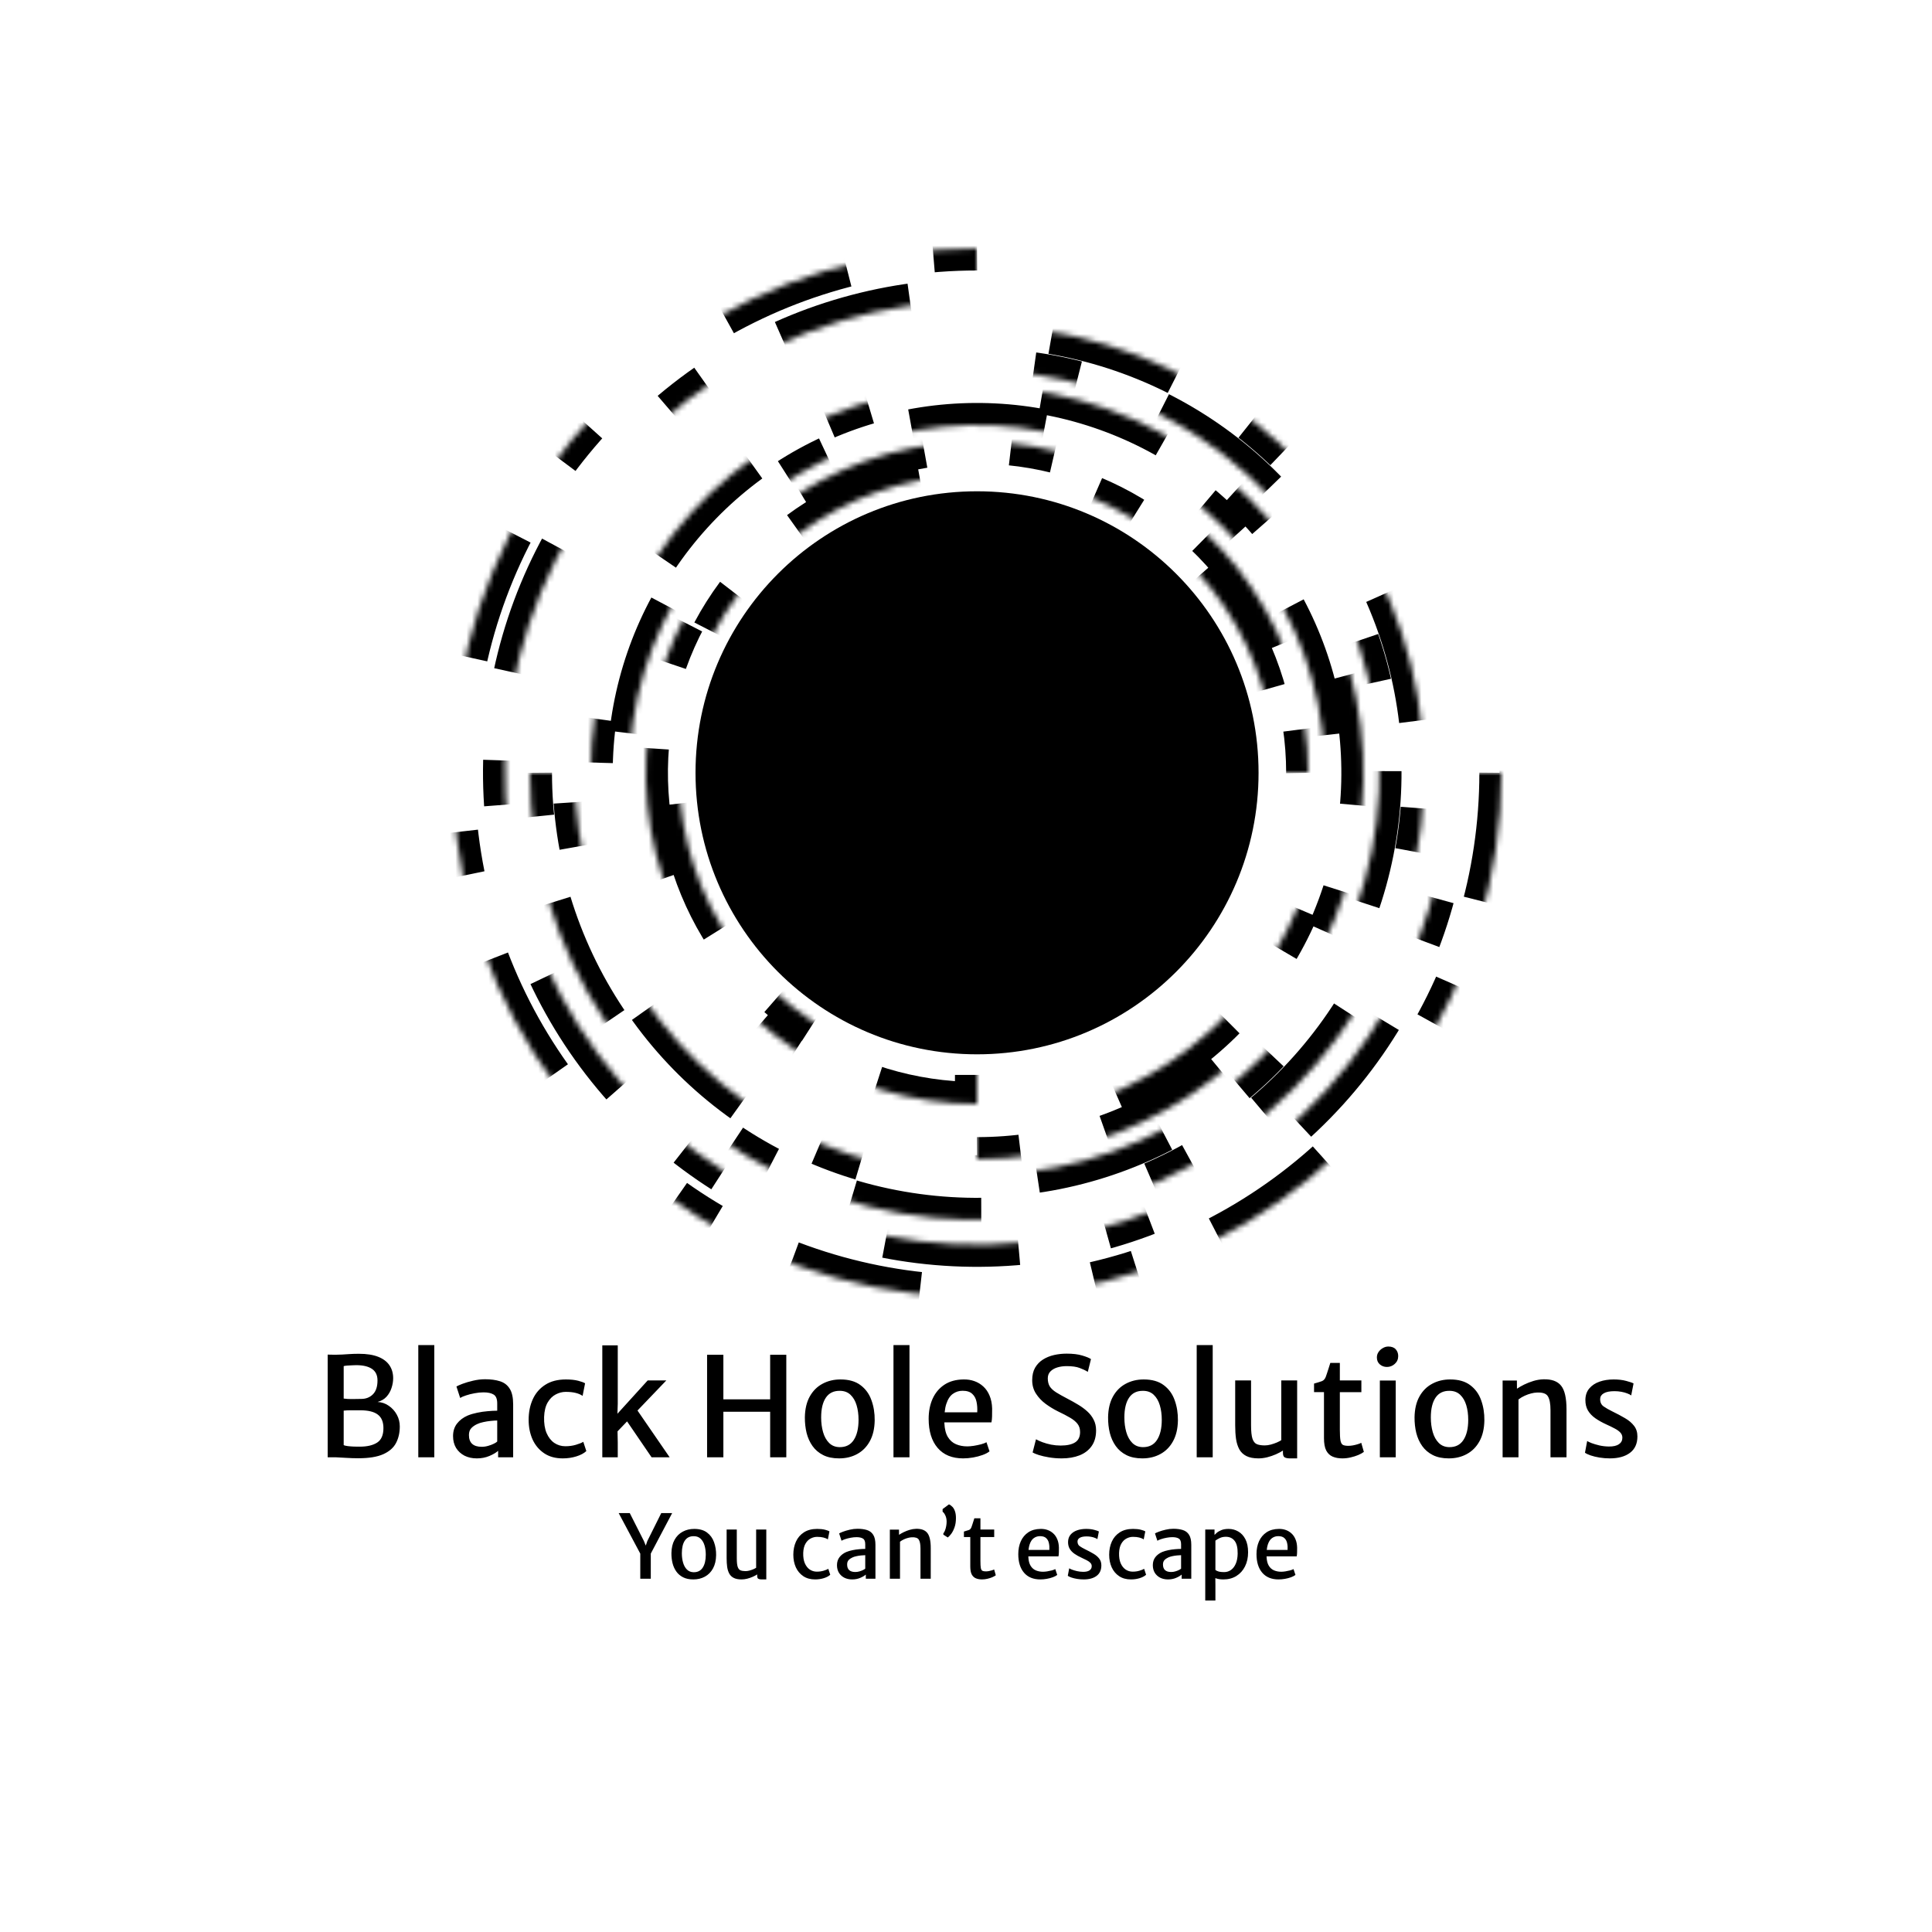 <svg fill="none" xmlns="http://www.w3.org/2000/svg" viewBox="0 0 350 350">
  <g id="BlackHoleSolutionsLogo2">
    <g id="Logo">
      <g id="Eclipse">
        <circle id="Ellipse 1" cx="177" cy="140" r="51" fill="#000"/>
      </g>
    </g>
    <g id="Outer">
      <g id="Ellipse1">
        <mask id="path-2-inside-1_15_21" fill="#fff">
          <path d="M237 140c0-11.867-3.519-23.467-10.112-33.334-6.593-9.867-15.963-17.558-26.927-22.099-10.964-4.541-23.028-5.729-34.666-3.414-11.639 2.315-22.33 8.03-30.721 16.421-8.392 8.391-14.106 19.082-16.421 30.721-2.315 11.638-1.127 23.702 3.414 34.666 4.541 10.964 12.232 20.334 22.099 26.927S165.133 200 177 200v-6c-10.68 0-21.121-3.167-30.001-9.101-8.88-5.933-15.801-14.367-19.888-24.234-4.088-9.867-5.157-20.725-3.073-31.2 2.083-10.475 7.226-20.097 14.778-27.649 7.552-7.552 17.174-12.695 27.649-14.778 10.475-2.084 21.333-1.014 31.2 3.073s18.301 11.008 24.234 19.889C227.833 118.879 231 129.32 231 140h6Z"/>
        </mask>
        <path d="M237 140c0-11.867-3.519-23.467-10.112-33.334-6.593-9.867-15.963-17.558-26.927-22.099-10.964-4.541-23.028-5.729-34.666-3.414-11.639 2.315-22.33 8.03-30.721 16.421-8.392 8.391-14.106 19.082-16.421 30.721-2.315 11.638-1.127 23.702 3.414 34.666 4.541 10.964 12.232 20.334 22.099 26.927S165.133 200 177 200v-6c-10.68 0-21.121-3.167-30.001-9.101-8.88-5.933-15.801-14.367-19.888-24.234-4.088-9.867-5.157-20.725-3.073-31.2 2.083-10.475 7.226-20.097 14.778-27.649 7.552-7.552 17.174-12.695 27.649-14.778 10.475-2.084 21.333-1.014 31.2 3.073s18.301 11.008 24.234 19.889C227.833 118.879 231 129.32 231 140h6Z" stroke="#000" stroke-width="8" stroke-dasharray="8 16 24 32" mask="url(#path-2-inside-1_15_21)"/>
      </g>
      <g id="Ellipse2">
        <mask id="path-3-inside-2_15_21" fill="#fff">
          <path d="M177 210c13.845 0 27.378-4.105 38.89-11.797 11.511-7.692 20.483-18.624 25.782-31.415 5.298-12.791 6.684-26.866 3.983-40.444-2.701-13.579-9.368-26.052-19.158-35.842-9.789-9.79-22.262-16.456-35.841-19.157-13.578-2.701-27.653-1.315-40.444 3.983-12.791 5.298-23.723 14.27-31.415 25.782C111.105 112.622 107 126.155 107 140h7c0-12.46 3.695-24.641 10.617-35.001 6.923-10.36 16.762-18.435 28.274-23.203s24.179-6.016 36.4-3.585c12.22 2.431 23.446 8.431 32.257 17.242 8.81 8.811 14.811 20.037 17.241 32.257 2.431 12.221 1.184 24.888-3.585 36.4-4.768 11.512-12.843 21.351-23.203 28.274C201.641 199.305 189.46 203 177 203v7Z"/>
        </mask>
        <path d="M177 210c13.845 0 27.378-4.105 38.89-11.797 11.511-7.692 20.483-18.624 25.782-31.415 5.298-12.791 6.684-26.866 3.983-40.444-2.701-13.579-9.368-26.052-19.158-35.842-9.789-9.79-22.262-16.456-35.841-19.157-13.578-2.701-27.653-1.315-40.444 3.983-12.791 5.298-23.723 14.27-31.415 25.782C111.105 112.622 107 126.155 107 140h7c0-12.46 3.695-24.641 10.617-35.001 6.923-10.36 16.762-18.435 28.274-23.203s24.179-6.016 36.4-3.585c12.22 2.431 23.446 8.431 32.257 17.242 8.81 8.811 14.811 20.037 17.241 32.257 2.431 12.221 1.184 24.888-3.585 36.4-4.768 11.512-12.843 21.351-23.203 28.274C201.641 199.305 189.46 203 177 203v7Z" stroke="#000" stroke-width="8" stroke-dasharray="8 16 24 32" mask="url(#path-3-inside-2_15_21)"/>
      </g>
      <g id="Ellipse3">
        <mask id="path-4-inside-3_15_21" fill="#fff">
          <path d="M96 140c0 16.02 4.751 31.681 13.651 45.001 8.9 13.321 21.551 23.703 36.352 29.833 14.8 6.131 31.087 7.735 46.799 4.61 15.713-3.126 30.146-10.84 41.474-22.168 11.328-11.328 19.042-25.761 22.168-41.474 3.125-15.712 1.521-31.999-4.61-46.799-6.13-14.801-16.512-27.452-29.833-36.352C208.681 63.751 193.02 59 177 59v8.1c14.418 0 28.513 4.276 40.501 12.286 11.988 8.01 21.332 19.396 26.85 32.716 5.517 13.321 6.961 27.979 4.148 42.12-2.813 14.141-9.756 27.131-19.951 37.326s-23.185 17.138-37.326 19.951c-14.141 2.813-28.799 1.369-42.12-4.148-13.32-5.518-24.706-14.862-32.716-26.85-8.01-11.988-12.286-26.083-12.286-40.501H96Z"/>
        </mask>
        <path d="M96 140c0 16.02 4.751 31.681 13.651 45.001 8.9 13.321 21.551 23.703 36.352 29.833 14.8 6.131 31.087 7.735 46.799 4.61 15.713-3.126 30.146-10.84 41.474-22.168 11.328-11.328 19.042-25.761 22.168-41.474 3.125-15.712 1.521-31.999-4.61-46.799-6.13-14.801-16.512-27.452-29.833-36.352C208.681 63.751 193.02 59 177 59v8.1c14.418 0 28.513 4.276 40.501 12.286 11.988 8.01 21.332 19.396 26.85 32.716 5.517 13.321 6.961 27.979 4.148 42.12-2.813 14.141-9.756 27.131-19.951 37.326s-23.185 17.138-37.326 19.951c-14.141 2.813-28.799 1.369-42.12-4.148-13.32-5.518-24.706-14.862-32.716-26.85-8.01-11.988-12.286-26.083-12.286-40.501H96Z" stroke="#000" stroke-width="8" stroke-dasharray="8 16 24 32" mask="url(#path-4-inside-3_15_21)"/>
      </g>
      <g id="Ellipse4">
        <mask id="path-5-inside-4_15_21" fill="#fff">
          <path d="M177 45c-18.789 0-37.156 5.572-52.779 16.01-15.623 10.439-27.799 25.276-34.989 42.635-7.19 17.359-9.072 36.46-5.406 54.889 3.666 18.428 12.713 35.355 26 48.641 13.286 13.286 30.213 22.334 48.641 26 18.429 3.665 37.53 1.784 54.889-5.406 17.359-7.191 32.196-19.367 42.635-34.99C266.428 177.157 272 158.789 272 140h-9.5c0 16.91-5.014 33.441-14.409 47.501-9.395 14.061-22.748 25.019-38.372 31.491-15.623 6.471-32.814 8.164-49.399 4.865-16.586-3.299-31.82-11.442-43.778-23.399-11.957-11.958-20.1-27.192-23.399-43.778-3.299-16.585-1.606-33.776 4.865-49.399 6.472-15.623 17.43-28.977 31.491-38.372C143.559 59.514 160.09 54.5 177 54.5V45Z"/>
        </mask>
        <path d="M177 45c-18.789 0-37.156 5.572-52.779 16.01-15.623 10.439-27.799 25.276-34.989 42.635-7.19 17.359-9.072 36.46-5.406 54.889 3.666 18.428 12.713 35.355 26 48.641 13.286 13.286 30.213 22.334 48.641 26 18.429 3.665 37.53 1.784 54.889-5.406 17.359-7.191 32.196-19.367 42.635-34.99C266.428 177.157 272 158.789 272 140h-9.5c0 16.91-5.014 33.441-14.409 47.501-9.395 14.061-22.748 25.019-38.372 31.491-15.623 6.471-32.814 8.164-49.399 4.865-16.586-3.299-31.82-11.442-43.778-23.399-11.957-11.958-20.1-27.192-23.399-43.778-3.299-16.585-1.606-33.776 4.865-49.399 6.472-15.623 17.43-28.977 31.491-38.372C143.559 59.514 160.09 54.5 177 54.5V45Z" stroke="#000" stroke-width="8" stroke-dasharray="8 16 24 32" mask="url(#path-5-inside-4_15_21)"/>
      </g>
    </g>
    <g id="Motto" fill="#000">
      <path id="Merriweather Sans/39px: Regular" d="M59.362 264v-18.6l1.375.025c.408 0 .825-.013 1.25-.038.425-.033.883-.062 1.375-.087.492-.033 1.042-.05 1.65-.05 1.425 0 2.596.183 3.513.55.917.367 1.596.883 2.038 1.55.442.658.662 1.433.662 2.325 0 .583-.1 1.175-.3 1.775-.192.6-.496 1.129-.912 1.587-.417.45-.954.763-1.613.938.758.042 1.438.275 2.038.7.608.417 1.092.954 1.45 1.612.358.65.537 1.359.537 2.125 0 1.125-.225 2.121-.675 2.988-.45.867-1.221 1.546-2.312 2.037-1.092.492-2.604.738-4.537.738-.725 0-1.475-.025-2.25-.075-.775-.042-1.387-.075-1.837-.1h-1.45Zm2.9-10.638c.225.034.475.059.75.075.275.009.558.013.85.013.292-.008.571-.013.838-.013.275-.008.525-.012.75-.012.85 0 1.55-.275 2.1-.825.558-.55.838-1.392.838-2.525 0-.942-.333-1.638-1-2.088-.667-.45-1.621-.675-2.862-.675-.15 0-.388.009-.713.025-.317.009-.625.025-.925.05-.3.025-.508.059-.625.1v5.875Zm0 8.425c.142.084.388.146.738.188.35.042.725.071 1.125.087.408.009.758.013 1.05.013 1.342 0 2.392-.246 3.15-.738.758-.491 1.137-1.366 1.137-2.625 0-1.125-.342-1.941-1.025-2.45-.675-.516-1.729-.775-3.163-.775H64.5c-.275-.008-.554-.008-.838 0-.275 0-.533.005-.775.013-.242.008-.45.025-.625.05v6.237ZM75.778 264v-20.325h2.9V264h-2.9Zm10.598.2c-.833 0-1.575-.163-2.225-.488-.642-.333-1.15-.8-1.525-1.4-.367-.608-.55-1.325-.55-2.15 0-.891.237-1.645.713-2.262.483-.625 1.129-1.113 1.938-1.463.533-.216 1.113-.387 1.738-.512.625-.133 1.25-.225 1.875-.275.625-.058 1.204-.088 1.738-.088l.6.763-.6 1.012c-.325 0-.717.025-1.175.075-.45.042-.896.113-1.337.213-.442.092-.817.212-1.125.362-.425.192-.779.438-1.062.738-.283.3-.425.717-.425 1.25 0 .7.192 1.229.575 1.587.392.359.971.538 1.738.538.392 0 .787-.058 1.188-.175.4-.117.746-.25 1.038-.4.3-.15.496-.279.588-.388l.575.613-.412 1.075c-.367.333-.896.646-1.587.937-.692.292-1.45.438-2.275.438Zm6.588-.2h-2.725v-2.075h-.163v-7.675c0-.817-.217-1.354-.65-1.613-.425-.266-1.033-.4-1.825-.4-.525 0-1.067.055-1.625.163-.558.1-1.071.229-1.538.387-.467.15-.825.305-1.075.463l-.675-2.075c.192-.117.558-.279 1.1-.488.55-.208 1.188-.395 1.913-.562.733-.175 1.458-.263 2.175-.263 1.042 0 1.942.121 2.7.363.767.242 1.354.692 1.762 1.35.417.65.625 1.596.625 2.837V264Zm2.805-6.8c0-1.375.25-2.613.75-3.713s1.25-1.97 2.25-2.612c1-.65 2.25-.975 3.75-.975.875 0 1.616.079 2.225.237.608.159 1.025.313 1.25.463l-.45 2.275c-.35-.242-.771-.421-1.263-.538-.492-.125-1.087-.187-1.787-.187-.625 0-1.23.154-1.813.462-.583.3-1.071.784-1.462 1.45-.392.667-.608 1.546-.65 2.638-.033 1.15.117 2.121.45 2.912.342.784.808 1.38 1.4 1.788.6.4 1.266.6 2 .6.691 0 1.329-.088 1.912-.263.592-.175 1.038-.354 1.338-.537l.55 1.675c-.425.4-1.025.721-1.8.962-.775.242-1.6.363-2.475.363-1.325 0-2.446-.308-3.363-.925-.917-.617-1.617-1.45-2.1-2.5-.475-1.058-.713-2.25-.713-3.575Zm24.944-7.125-9.1 9.5.25-.675.05 2.4v2.7h-2.8v-20.275h2.8v10.6l-.1 3.05-.675-.475 6.2-6.825h3.375Zm-7.35 7.075 1.95-1.875 6 8.725h-3.275l-4.675-6.85Zm14.733 6.85v-18.575h2.95v8.075h8.475v-8.075h2.925V264h-2.925v-8.25h-8.475V264h-2.95Zm23.913.2c-1.133 0-2.096-.2-2.888-.6-.791-.4-1.433-.946-1.925-1.638-.491-.691-.85-1.483-1.075-2.375-.216-.9-.32-1.845-.312-2.837.025-1.492.321-2.746.887-3.763.567-1.016 1.334-1.783 2.3-2.3.967-.525 2.055-.787 3.263-.787 1.517 0 2.729.346 3.637 1.037.917.684 1.575 1.592 1.975 2.725.409 1.125.605 2.346.588 3.663-.025 1.492-.321 2.75-.888 3.775-.558 1.017-1.32 1.787-2.287 2.312-.958.525-2.05.788-3.275.788Zm.075-2.037c1.142.016 2-.413 2.575-1.288.583-.883.875-2.104.875-3.663 0-.966-.117-1.841-.35-2.625-.233-.791-.6-1.425-1.1-1.9-.492-.475-1.125-.716-1.9-.725-1.133-.025-1.988.384-2.563 1.225-.575.842-.862 2.042-.862 3.6 0 .967.117 1.855.35 2.663.233.808.596 1.458 1.087 1.95.492.492 1.121.746 1.888.763Zm9.778 1.837v-20.325h2.9V264h-2.9Zm12.623.2c-2 0-3.542-.633-4.625-1.9-1.084-1.267-1.625-3.025-1.625-5.275 0-1.35.237-2.558.712-3.625.484-1.067 1.192-1.913 2.125-2.537.942-.626 2.096-.946 3.463-.963.7-.017 1.358.083 1.975.3.616.217 1.162.546 1.637.987.475.434.85.984 1.125 1.65.284.667.438 1.446.463 2.338 0 .525-.004.996-.013 1.412-.008.409-.046.771-.112 1.088h-9.7l.25-1.825h6.875c.041-.667 0-1.296-.125-1.888-.117-.6-.375-1.083-.775-1.45-.392-.375-.975-.562-1.75-.562-.65 0-1.234.183-1.75.55-.517.358-.917.967-1.2 1.825-.284.858-.4 2.033-.35 3.525.05 1.05.262 1.879.637 2.487.375.609.867 1.042 1.475 1.3.609.259 1.288.388 2.038.388.316 0 .704-.033 1.162-.1.459-.075.9-.167 1.325-.275.434-.117.763-.242.988-.375l.55 1.65c-.309.25-.729.471-1.263.663-.525.191-1.096.341-1.712.45-.617.108-1.217.162-1.8.162Zm17.845 0c-.808 0-1.575-.062-2.3-.187-.717-.117-1.333-.259-1.85-.425-.517-.167-.888-.321-1.113-.463l.613-2.388c.317.184.712.363 1.187.538.475.175.996.321 1.563.437.567.109 1.142.163 1.725.163 1.142 0 2.012-.192 2.612-.575.6-.383.9-1.008.9-1.875 0-.583-.15-1.071-.45-1.463-.3-.4-.75-.775-1.35-1.125-.591-.35-1.333-.737-2.225-1.162-.758-.375-1.495-.825-2.212-1.35-.708-.525-1.292-1.142-1.75-1.85-.458-.708-.688-1.521-.688-2.438 0-.9.175-1.654.525-2.262.359-.617.838-1.113 1.438-1.488s1.267-.645 2-.812c.742-.167 1.5-.25 2.275-.25 1.133 0 2.071.112 2.812.337.742.217 1.275.434 1.6.65l-.575 2.313c-.425-.267-.925-.504-1.5-.713-.566-.216-1.345-.325-2.337-.325-.608 0-1.171.08-1.688.238-.516.158-.933.4-1.25.725-.316.325-.475.742-.475 1.25 0 .575.117 1.058.35 1.45.242.383.63.746 1.163 1.087.533.334 1.233.725 2.1 1.175.625.325 1.242.671 1.85 1.038.608.358 1.158.758 1.65 1.2.5.442.896.95 1.187 1.525.3.567.45 1.217.45 1.95 0 1.133-.266 2.079-.8 2.837-.525.75-1.258 1.313-2.2 1.688-.933.367-2.012.55-3.237.55Zm14.611 0c-1.134 0-2.096-.2-2.888-.6-.792-.4-1.433-.946-1.925-1.638-.492-.691-.85-1.483-1.075-2.375-.217-.9-.321-1.845-.312-2.837.025-1.492.32-2.746.887-3.763.567-1.016 1.333-1.783 2.3-2.3.967-.525 2.054-.787 3.263-.787 1.516 0 2.729.346 3.637 1.037.917.684 1.575 1.592 1.975 2.725.408 1.125.604 2.346.588 3.663-.025 1.492-.321 2.75-.888 3.775-.558 1.017-1.321 1.787-2.287 2.312-.959.525-2.05.788-3.275.788Zm.075-2.037c1.141.016 2-.413 2.575-1.288.583-.883.875-2.104.875-3.663 0-.966-.117-1.841-.35-2.625-.234-.791-.6-1.425-1.1-1.9-.492-.475-1.125-.716-1.9-.725-1.134-.025-1.988.384-2.563 1.225-.575.842-.862 2.042-.862 3.6 0 .967.116 1.855.35 2.663.233.808.595 1.458 1.087 1.95s1.121.746 1.888.763Zm9.778 1.837v-20.325h2.9V264h-2.9Zm11.197.2c-.908 0-1.641-.142-2.2-.425-.558-.283-.983-.688-1.275-1.213-.291-.533-.491-1.166-.6-1.9-.1-.733-.15-1.545-.15-2.437v-8.15h2.875v8.125c0 1.1.084 1.908.25 2.425.175.517.442.85.8 1 .367.15.842.225 1.425.225.342 0 .705-.05 1.088-.15.392-.108.758-.233 1.1-.375.342-.15.612-.292.812-.425v-10.825h2.875V264.2h-1.325c-.383 0-.687-.058-.912-.175-.225-.108-.338-.392-.338-.85v-.975l.05.55c-.375.25-.816.487-1.325.712-.5.217-1.025.396-1.575.538-.55.133-1.075.2-1.575.2Zm15.185 0c-.658 0-1.237-.104-1.737-.313-.5-.208-.892-.575-1.175-1.1-.275-.533-.413-1.287-.413-2.262V252.2h-1.8v-1.55c.617-.175 1.088-.321 1.413-.438.325-.125.562-.387.712-.787.067-.183.142-.4.225-.65.084-.258.175-.542.275-.85.1-.317.209-.658.325-1.025h1.725v3.175h3.9v2.125h-3.9v6.8c0 .9.038 1.558.113 1.975.083.408.233.671.45.787.225.109.554.163.987.163.234 0 .5-.025.8-.075.309-.058.6-.129.875-.213.284-.083.5-.17.65-.262l.475 1.65c-.25.192-.587.379-1.012.563-.417.174-.879.32-1.388.437-.5.117-1 .175-1.5.175Zm6.797-.2v-13.9h2.875V264h-2.875Zm1.275-16.363c-.484 0-.909-.154-1.275-.462-.359-.308-.538-.729-.538-1.263 0-.366.1-.695.3-.987.208-.3.471-.538.788-.713.316-.183.645-.275.987-.275.592 0 1.038.167 1.338.5.3.334.45.742.45 1.225 0 .575-.209 1.05-.625 1.425-.409.367-.884.55-1.425.55Zm11.21 16.563c-1.133 0-2.096-.2-2.887-.6-.792-.4-1.434-.946-1.925-1.638-.492-.691-.85-1.483-1.075-2.375-.217-.9-.321-1.845-.313-2.837.025-1.492.321-2.746.888-3.763.566-1.016 1.333-1.783 2.3-2.3.966-.525 2.054-.787 3.262-.787 1.517 0 2.729.346 3.638 1.037.916.684 1.575 1.592 1.975 2.725.408 1.125.604 2.346.587 3.663-.025 1.492-.321 2.75-.887 3.775-.559 1.017-1.321 1.787-2.288 2.312-.958.525-2.05.788-3.275.788Zm.075-2.037c1.142.016 2-.413 2.575-1.288.584-.883.875-2.104.875-3.663 0-.966-.116-1.841-.35-2.625-.233-.791-.6-1.425-1.1-1.9-.491-.475-1.125-.716-1.9-.725-1.133-.025-1.987.384-2.562 1.225-.575.842-.863 2.042-.863 3.6 0 .967.117 1.855.35 2.663.234.808.596 1.458 1.088 1.95.491.492 1.121.746 1.887.763Zm9.679 1.837v-13.9h2.587l.013 1.475c.341-.233.77-.479 1.287-.738.525-.258 1.088-.479 1.688-.662.608-.183 1.212-.283 1.812-.3 1.492-.042 2.563.346 3.213 1.162.65.809.975 2.234.975 4.275V264h-2.9v-8.538c0-1.166-.159-2.004-.475-2.512-.309-.508-.984-.733-2.025-.675-.292.008-.63.062-1.013.162-.375.092-.762.23-1.162.413-.392.175-.767.4-1.125.675V264h-2.875Zm14.921-.825.4-2.125c.125.092.383.217.775.375.4.15.875.292 1.425.425.558.125 1.133.192 1.725.2.8.008 1.408-.129 1.825-.413.417-.283.625-.679.625-1.187 0-.358-.125-.671-.375-.938-.25-.266-.596-.512-1.037-.737-.434-.233-.93-.475-1.488-.725-.75-.342-1.412-.713-1.987-1.112-.575-.401-1.025-.871-1.35-1.413-.317-.542-.471-1.192-.463-1.95.017-.825.254-1.508.713-2.05.466-.55 1.083-.958 1.85-1.225.766-.267 1.62-.4 2.562-.4.875 0 1.642.092 2.3.275.658.175 1.092.325 1.3.45l-.425 2.175c-.15-.125-.383-.246-.7-.363-.308-.125-.667-.225-1.075-.3-.408-.075-.825-.112-1.25-.112-.85 0-1.492.125-1.925.375-.433.242-.658.583-.675 1.025-.008.608.2 1.062.625 1.362.433.3.95.596 1.55.888.858.417 1.633.829 2.325 1.237.692.4 1.238.863 1.638 1.388.408.517.612 1.158.612 1.925 0 1.3-.446 2.287-1.337 2.962-.892.675-2.113 1.013-3.663 1.013-.642 0-1.267-.05-1.875-.15-.6-.1-1.133-.229-1.6-.388-.458-.158-.8-.32-1.025-.487Z"/>
      <path id="Merriweather Sans/16px: Regular" d="M115.992 286v-5.056l.28 1.032-4.192-7.864h2.008l2.56 5.056.496 1.216h-.288l.416-1.216 2.52-5.056h1.976l-4.152 7.864.28-1.008V286h-1.904Zm9.611.128c-.726 0-1.342-.128-1.848-.384-.507-.256-.918-.605-1.232-1.048-.315-.443-.544-.949-.688-1.52-.139-.576-.206-1.181-.2-1.816.016-.955.205-1.757.568-2.408.362-.651.853-1.141 1.472-1.472.618-.336 1.314-.504 2.088-.504.97 0 1.746.221 2.328.664.586.437 1.008 1.019 1.264 1.744.261.72.386 1.501.376 2.344-.016.955-.206 1.76-.568 2.416-.358.651-.846 1.144-1.464 1.48-.614.336-1.312.504-2.096.504Zm.048-1.304c.73.011 1.28-.264 1.648-.824.373-.565.56-1.347.56-2.344 0-.619-.075-1.179-.224-1.68-.15-.507-.384-.912-.704-1.216-.315-.304-.72-.459-1.216-.464-.726-.016-1.272.245-1.64.784-.368.539-.552 1.307-.552 2.304 0 .619.074 1.187.224 1.704.149.517.381.933.696 1.248.314.315.717.477 1.208.488Zm8.69 1.304c-.582 0-1.051-.091-1.408-.272-.358-.181-.63-.44-.816-.776-.187-.341-.315-.747-.384-1.216-.064-.469-.096-.989-.096-1.56v-5.216h1.84v5.2c0 .704.053 1.221.16 1.552.112.331.282.544.512.64.234.096.538.144.912.144.218 0 .45-.032.696-.096.25-.069.485-.149.704-.24.218-.096.392-.187.52-.272v-6.928h1.84v9.04h-.848c-.246 0-.44-.037-.584-.112-.144-.069-.216-.251-.216-.544v-.624l.032.352c-.24.16-.523.312-.848.456-.32.139-.656.253-1.008.344-.352.085-.688.128-1.008.128Zm9.377-4.48c0-.88.16-1.672.48-2.376.32-.704.8-1.261 1.44-1.672.64-.416 1.44-.624 2.4-.624.56 0 1.035.051 1.424.152s.656.2.8.296l-.288 1.456c-.224-.155-.493-.269-.808-.344-.315-.08-.696-.12-1.144-.12-.4 0-.787.099-1.16.296-.373.192-.685.501-.936.928-.251.427-.389.989-.416 1.688-.021.736.075 1.357.288 1.864.219.501.517.883.896 1.144.384.256.811.384 1.28.384.443 0 .851-.056 1.224-.168.379-.112.664-.227.856-.344l.352 1.072c-.272.256-.656.461-1.152.616-.496.155-1.024.232-1.584.232-.848 0-1.565-.197-2.152-.592-.587-.395-1.035-.928-1.344-1.6-.304-.677-.456-1.44-.456-2.288Zm10.661 4.48c-.534 0-1.008-.104-1.424-.312-.411-.213-.736-.512-.976-.896-.235-.389-.352-.848-.352-1.376 0-.571.152-1.053.456-1.448.309-.4.722-.712 1.24-.936.341-.139.712-.248 1.112-.328.4-.085.8-.144 1.2-.176.4-.037.77-.056 1.112-.056l.384.488-.384.648c-.208 0-.459.016-.752.048-.288.027-.574.072-.856.136-.283.059-.523.136-.72.232-.272.123-.499.28-.68.472-.182.192-.272.459-.272.8 0 .448.122.787.368 1.016.25.229.621.344 1.112.344.25 0 .504-.037.76-.112.256-.075.477-.16.664-.256.192-.096.317-.179.376-.248l.368.392-.264.688c-.235.213-.574.413-1.016.6-.443.187-.928.28-1.456.28Zm4.216-.128h-1.744v-1.328h-.104v-4.912c0-.523-.139-.867-.416-1.032-.272-.171-.662-.256-1.168-.256-.336 0-.683.035-1.04.104-.358.064-.686.147-.984.248-.299.096-.528.195-.688.296l-.432-1.328c.122-.075.357-.179.704-.312.352-.133.76-.253 1.224-.36.469-.112.933-.168 1.392-.168.666 0 1.242.077 1.728.232.49.155.866.443 1.128.864.266.416.4 1.021.4 1.816V286Zm2.609 0v-8.896h1.656l.008.944c.219-.149.493-.307.824-.472.336-.165.696-.307 1.08-.424.389-.117.776-.181 1.16-.192.955-.027 1.64.221 2.056.744.416.517.624 1.429.624 2.736V286h-1.856v-5.464c0-.747-.101-1.283-.304-1.608-.197-.325-.629-.469-1.296-.432-.187.005-.403.04-.648.104-.24.059-.488.147-.744.264-.251.112-.491.256-.72.432V286h-1.84Zm10.494-7.472-.8-.512v-.24c.123-.133.227-.32.312-.56.091-.24.16-.499.208-.776.048-.277.072-.539.072-.784 0-.427-.08-.805-.24-1.136-.16-.336-.323-.552-.488-.648v-.488l1.152-.856c.24.107.456.264.648.472.192.208.341.477.448.808.112.331.168.733.168 1.208 0 .651-.088 1.216-.264 1.696-.171.475-.371.864-.6 1.168-.229.304-.435.52-.616.648Zm6.205 7.6c-.421 0-.792-.067-1.112-.2-.32-.133-.571-.368-.752-.704-.176-.341-.264-.824-.264-1.448v-5.328h-1.152v-.992c.395-.112.696-.205.904-.28.208-.08.36-.248.456-.504.043-.117.091-.256.144-.416.053-.165.112-.347.176-.544.064-.203.133-.421.208-.656h1.104v2.032h2.496v1.36h-2.496v4.352c0 .576.024.997.072 1.264.053.261.149.429.288.504.144.069.355.104.632.104.149 0 .32-.016.512-.048.197-.037.384-.083.56-.136.181-.053.32-.109.416-.168l.304 1.056c-.16.123-.376.243-.648.36-.267.112-.563.205-.888.28-.32.075-.64.112-.96.112Zm10.569 0c-1.28 0-2.267-.405-2.96-1.216-.694-.811-1.04-1.936-1.04-3.376 0-.864.152-1.637.456-2.32.309-.683.762-1.224 1.36-1.624.602-.4 1.341-.605 2.216-.616.448-.011.869.053 1.264.192.394.139.744.349 1.048.632.304.277.544.629.72 1.056.181.427.28.925.296 1.496 0 .336-.003.637-.008.904-.006.261-.03.493-.072.696h-6.208l.16-1.168h4.4c.026-.427 0-.829-.08-1.208-.075-.384-.24-.693-.496-.928-.251-.24-.624-.36-1.12-.36-.416 0-.79.117-1.12.352-.331.229-.587.619-.768 1.168-.182.549-.256 1.301-.224 2.256.032.672.168 1.203.408 1.592.24.389.554.667.944.832.389.165.824.248 1.304.248.202 0 .45-.021.744-.064.293-.048.576-.107.848-.176.277-.075.488-.155.632-.24l.352 1.056c-.198.16-.467.301-.808.424-.336.123-.702.219-1.096.288-.395.069-.779.104-1.152.104Zm4.969-.656.256-1.36c.08.059.246.139.496.24.256.096.56.187.912.272.358.08.726.123 1.104.128.512.005.902-.083 1.168-.264.267-.181.4-.435.4-.76 0-.229-.08-.429-.24-.6-.16-.171-.381-.328-.664-.472-.277-.149-.594-.304-.952-.464-.48-.219-.904-.456-1.272-.712-.368-.256-.656-.557-.864-.904-.202-.347-.301-.763-.296-1.248.011-.528.163-.965.456-1.312.299-.352.694-.613 1.184-.784.491-.171 1.038-.256 1.64-.256.56 0 1.051.059 1.472.176.422.112.699.208.832.288l-.272 1.392c-.096-.08-.245-.157-.448-.232-.197-.08-.426-.144-.688-.192-.261-.048-.528-.072-.8-.072-.544 0-.954.08-1.232.24-.277.155-.421.373-.432.656-.005.389.128.68.4.872.278.192.608.381.992.568.55.267 1.046.531 1.488.792.443.256.792.552 1.048.888.262.331.392.741.392 1.232 0 .832-.285 1.464-.856 1.896-.57.432-1.352.648-2.344.648-.41 0-.81-.032-1.2-.096-.384-.064-.725-.147-1.024-.248-.293-.101-.512-.205-.656-.312Zm7.496-3.824c0-.88.16-1.672.48-2.376.32-.704.8-1.261 1.44-1.672.64-.416 1.44-.624 2.4-.624.56 0 1.035.051 1.424.152s.656.2.8.296l-.288 1.456c-.224-.155-.493-.269-.808-.344-.315-.08-.696-.12-1.144-.12-.4 0-.787.099-1.16.296-.373.192-.685.501-.936.928-.251.427-.389.989-.416 1.688-.021.736.075 1.357.288 1.864.219.501.517.883.896 1.144.384.256.811.384 1.28.384.443 0 .851-.056 1.224-.168.379-.112.664-.227.856-.344l.352 1.072c-.272.256-.656.461-1.152.616-.496.155-1.024.232-1.584.232-.848 0-1.565-.197-2.152-.592-.587-.395-1.035-.928-1.344-1.6-.304-.677-.456-1.44-.456-2.288Zm10.66 4.48c-.533 0-1.008-.104-1.424-.312-.41-.213-.736-.512-.976-.896-.234-.389-.352-.848-.352-1.376 0-.571.152-1.053.456-1.448.31-.4.723-.712 1.24-.936.342-.139.712-.248 1.112-.328.4-.085.8-.144 1.2-.176.4-.037.771-.056 1.112-.056l.384.488-.384.648c-.208 0-.458.016-.752.048-.288.027-.573.072-.856.136-.282.059-.522.136-.72.232-.272.123-.498.28-.68.472-.181.192-.272.459-.272.8 0 .448.123.787.368 1.016.251.229.622.344 1.112.344.251 0 .504-.037.76-.112.256-.075.478-.16.664-.256.192-.096.318-.179.376-.248l.368.392-.264.688c-.234.213-.573.413-1.016.6-.442.187-.928.28-1.456.28Zm4.216-.128h-1.744v-1.328h-.104v-4.912c0-.523-.138-.867-.416-1.032-.272-.171-.661-.256-1.168-.256-.336 0-.682.035-1.04.104-.357.064-.685.147-.984.248-.298.096-.528.195-.688.296l-.432-1.328c.123-.075.358-.179.704-.312.352-.133.76-.253 1.224-.36.47-.112.934-.168 1.392-.168.667 0 1.243.077 1.728.232.491.155.867.443 1.128.864.267.416.4 1.021.4 1.816V286Zm2.53 3.952v-12.864h1.68v1.088l.16.192v6.896l-.016.368.016 1.456v2.864h-1.84Zm3.288-3.824c-.549 0-1.008-.069-1.376-.208-.368-.139-.605-.251-.712-.336l.64-1.184c.171.144.384.248.64.312.261.059.573.088.936.088.459 0 .872-.128 1.24-.384.368-.261.659-.64.872-1.136.219-.501.333-1.112.344-1.832.011-1.067-.176-1.84-.56-2.32-.379-.485-.909-.728-1.592-.728-.416 0-.787.08-1.112.24-.32.155-.576.307-.768.456l-.288-.912c.123-.128.291-.288.504-.48.213-.192.496-.36.848-.504.352-.149.795-.224 1.328-.224.629 0 1.211.155 1.744.464.539.304.971.771 1.296 1.4.325.624.488 1.416.488 2.376 0 .965-.187 1.819-.56 2.56-.368.736-.888 1.312-1.56 1.728-.667.416-1.451.624-2.352.624Zm9.997 0c-1.28 0-2.267-.405-2.96-1.216-.694-.811-1.04-1.936-1.04-3.376 0-.864.152-1.637.456-2.32.309-.683.762-1.224 1.36-1.624.602-.4 1.341-.605 2.216-.616.448-.011.869.053 1.264.192.394.139.744.349 1.048.632.304.277.544.629.72 1.056.181.427.28.925.296 1.496 0 .336-.003.637-.008.904-.006.261-.03.493-.072.696H228.7l.16-1.168h4.4c.026-.427 0-.829-.08-1.208-.075-.384-.24-.693-.496-.928-.251-.24-.624-.36-1.12-.36-.416 0-.79.117-1.12.352-.331.229-.587.619-.768 1.168-.182.549-.256 1.301-.224 2.256.032.672.168 1.203.408 1.592.24.389.554.667.944.832.389.165.824.248 1.304.248.202 0 .45-.021.744-.064.293-.048.576-.107.848-.176.277-.075.488-.155.632-.24l.352 1.056c-.198.16-.467.301-.808.424-.336.123-.702.219-1.096.288-.395.069-.779.104-1.152.104Z"/>
    </g>
  </g>
</svg>
